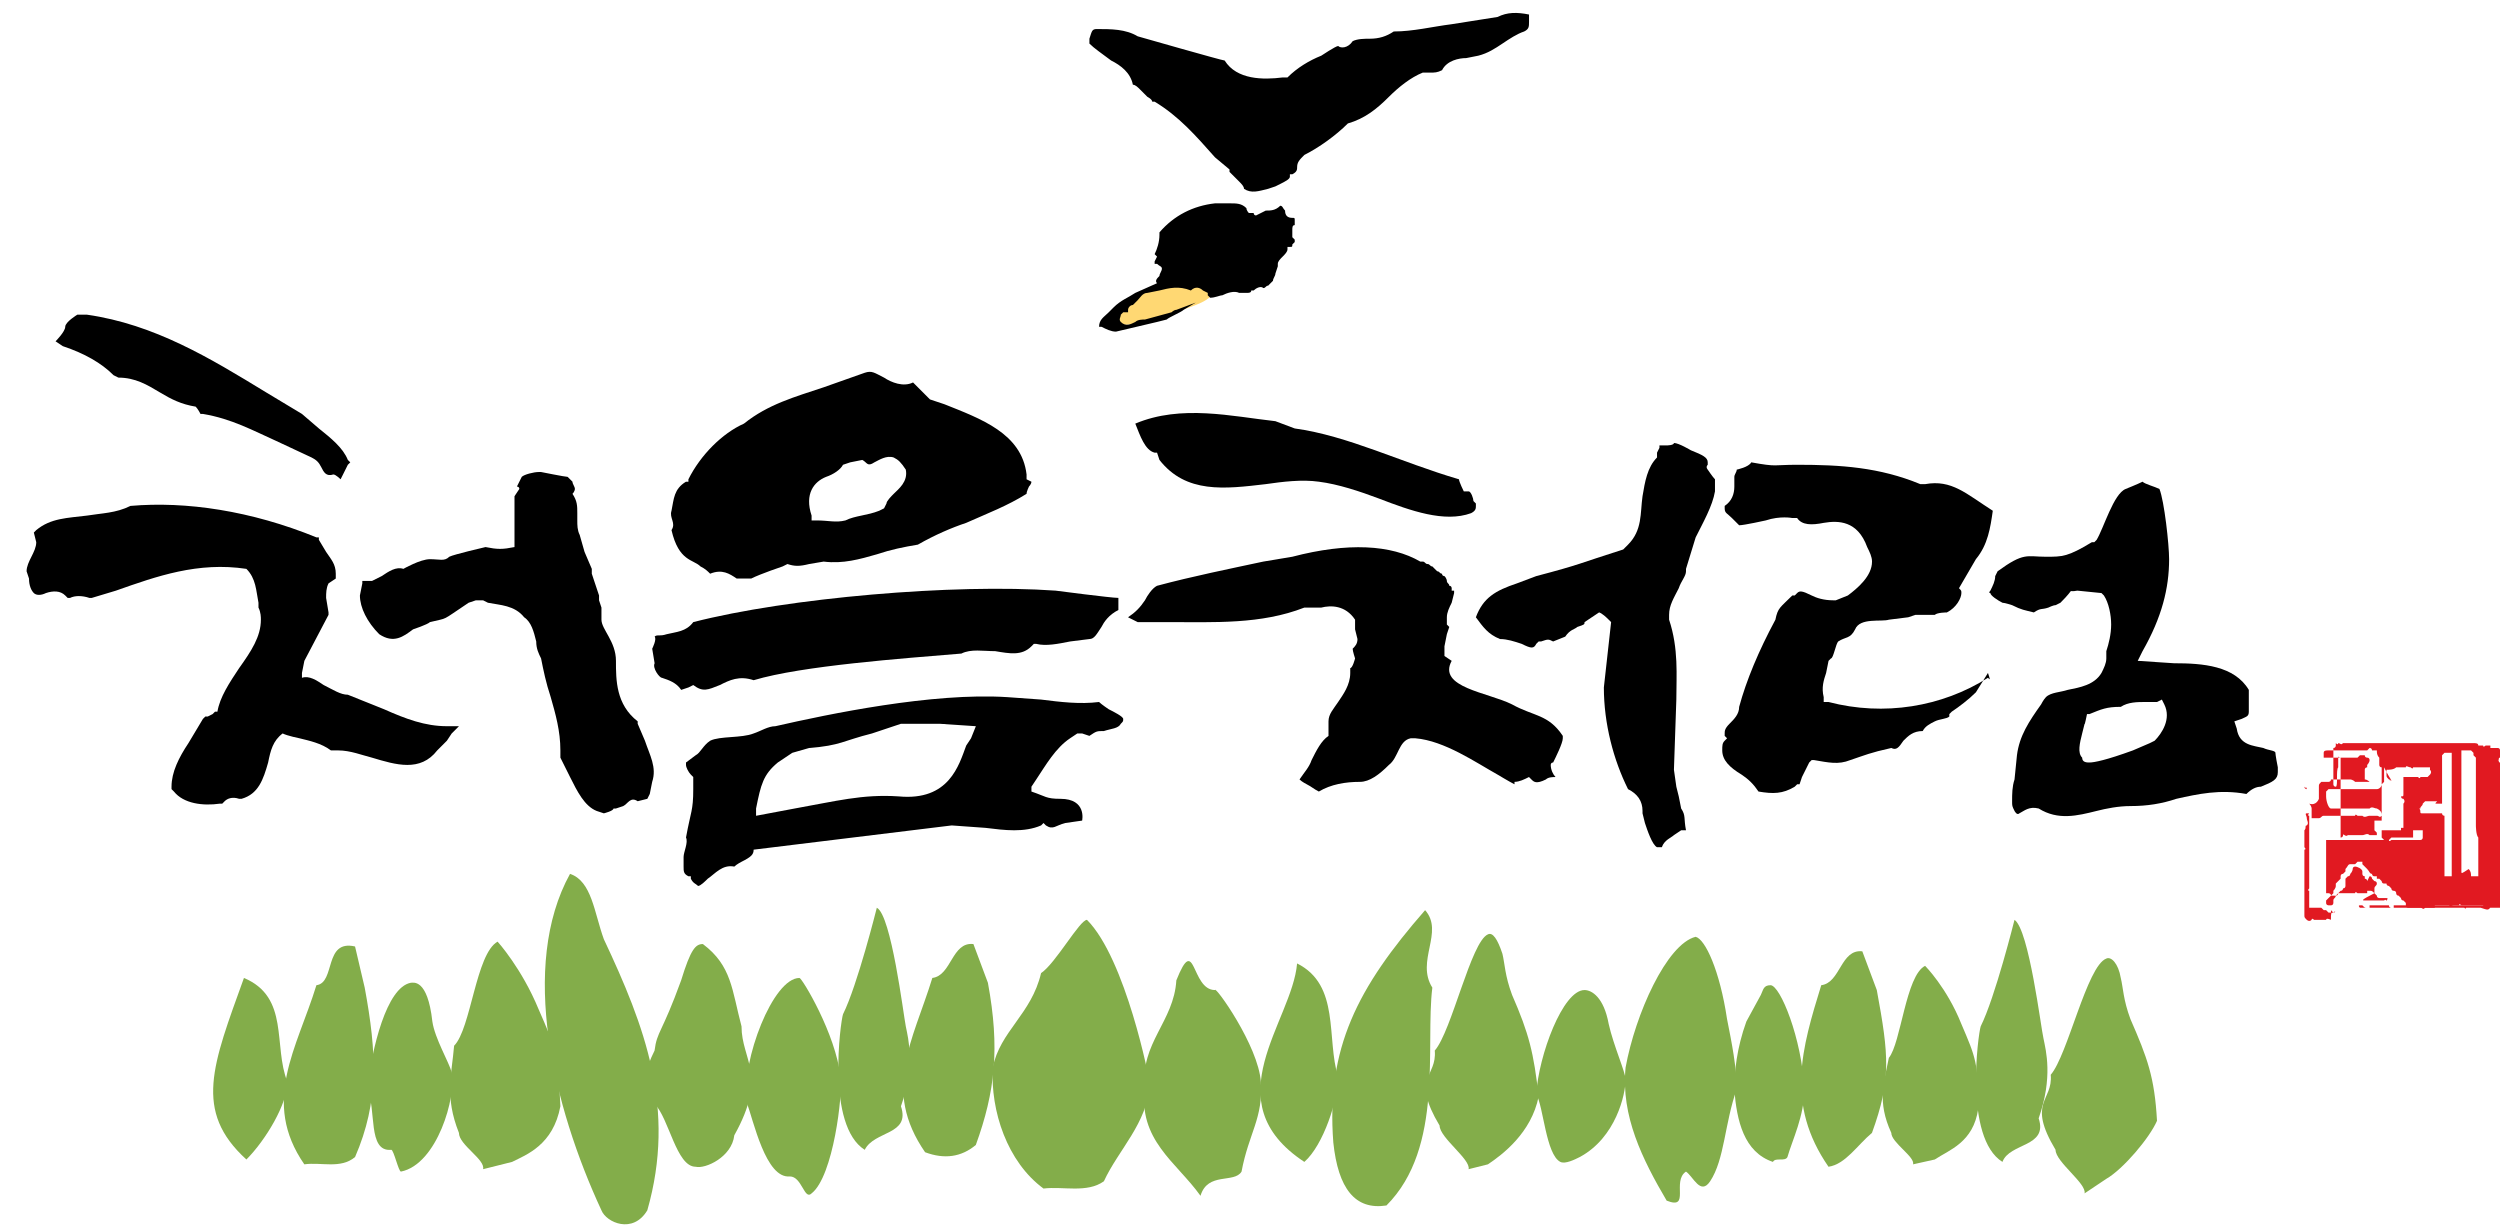 <svg width="110" height="54" viewBox="0 0 110 54" fill="none" xmlns="http://www.w3.org/2000/svg">
<g clip-path="url(#clip0_66_22346)">
<path d="M63.023 43.456C62.705 46.012 63.555 50.485 61.004 53.041C59.623 53.255 58.879 52.296 58.666 50.272C58.347 46.118 59.729 43.456 62.705 40.047C63.555 41.006 62.279 42.284 63.023 43.456Z" fill="#83AD4A"/>
<path d="M26.569 41.325C28.376 45.16 29.758 48.781 28.482 53.254C27.845 54.319 26.675 53.787 26.463 53.254C24.337 48.675 22.849 42.497 25.081 38.45C26.038 38.769 26.144 40.154 26.569 41.325Z" fill="#83AD4A"/>
<path d="M50.59 47.716C50.484 49.42 49.208 50.592 48.571 51.976C47.827 52.509 46.764 52.189 45.914 52.296C44.319 51.124 43.576 48.888 43.682 46.97C44.001 45.373 45.382 44.627 45.807 42.817C46.445 42.391 47.508 40.473 47.827 40.473C49.527 42.178 50.59 47.503 50.59 47.716Z" fill="#83AD4A"/>
<path d="M55.478 47.609C55.585 49.207 54.947 49.846 54.628 51.55C54.309 52.083 53.14 51.55 52.822 52.615C51.759 51.124 50.058 50.166 50.377 47.822C50.164 45.905 51.652 44.947 51.759 43.136C52.609 41.006 52.396 43.562 53.459 43.562C53.459 43.349 55.372 46.012 55.478 47.609Z" fill="#83AD4A"/>
<path d="M43.468 43.243C43.999 46.118 43.786 48.035 42.936 50.379C42.299 50.911 41.555 51.018 40.704 50.698C38.791 47.929 40.173 45.799 41.023 43.03C41.873 42.923 41.873 41.432 42.83 41.538L43.468 43.243Z" fill="#83AD4A"/>
<path d="M82.579 43.562C83.111 46.438 83.217 47.503 82.367 49.846C81.729 50.379 81.198 51.231 80.454 51.337C78.541 48.568 79.284 46.118 80.135 43.349C80.985 43.243 80.985 41.752 81.942 41.858L82.579 43.562Z" fill="#83AD4A"/>
<path d="M16.047 43.456C16.579 46.331 16.685 48.462 15.622 50.911C14.985 51.444 14.134 51.124 13.39 51.231C11.477 48.462 13.072 46.118 13.922 43.349C14.772 43.243 14.241 41.325 15.622 41.645L16.047 43.456Z" fill="#83AD4A"/>
<path d="M74.608 41.219C75.033 41.325 75.671 42.71 75.99 44.84C76.202 45.905 76.415 46.97 76.415 47.929C75.883 49.42 75.883 51.018 75.246 51.976C74.821 52.615 74.502 51.763 74.183 51.55C73.545 51.976 74.395 53.254 73.333 52.828C72.27 51.018 71.313 49.101 71.526 46.97C71.951 44.627 73.333 41.538 74.608 41.219Z" fill="#83AD4A"/>
<path d="M32.627 45.16C32.627 46.651 33.796 47.29 32.309 49.953C32.202 50.911 31.033 51.444 30.608 51.337C29.758 51.337 29.439 49.207 28.801 48.568C28.376 47.396 28.376 47.077 28.801 46.225C28.907 45.373 29.12 45.479 29.97 43.136C30.395 41.752 30.608 41.538 30.927 41.538C32.202 42.497 32.202 43.562 32.627 45.16Z" fill="#83AD4A"/>
<path d="M21.894 41.432C21.894 41.432 22.957 42.603 23.701 44.414C24.445 46.118 24.551 46.331 24.657 48.675C24.338 50.379 23.169 50.805 22.531 51.124L21.256 51.444C21.362 51.018 20.193 50.379 20.193 49.846C19.556 48.248 19.874 47.29 19.981 46.012C20.725 45.266 20.937 41.965 21.894 41.432Z" fill="#83AD4A"/>
<path d="M84.704 42.497C84.704 42.497 85.661 43.456 86.299 45.053C86.936 46.544 87.043 46.757 87.043 48.781C86.83 50.272 85.767 50.592 85.13 51.018L84.173 51.231C84.279 50.911 83.217 50.272 83.217 49.846C82.579 48.462 82.898 47.609 83.11 46.544C83.642 45.905 83.854 42.923 84.704 42.497Z" fill="#83AD4A"/>
<path d="M65.468 41.112C65.681 41.006 65.894 41.325 66.106 41.965C66.212 42.391 66.212 42.923 66.531 43.775C67.275 45.479 67.488 46.331 67.7 48.248C67.381 49.846 66.106 50.805 65.468 51.231L64.618 51.444C64.724 51.018 63.343 50.059 63.343 49.527C62.067 47.396 63.236 47.396 63.13 46.225C63.874 45.373 64.724 41.432 65.468 41.112Z" fill="#83AD4A"/>
<path d="M92.676 42.178C92.889 42.071 93.208 42.391 93.314 43.03C93.42 43.456 93.42 43.988 93.739 44.84C94.483 46.544 94.802 47.397 94.908 49.314C94.589 50.059 93.42 51.444 92.676 51.87L91.72 52.509C91.826 52.083 90.444 51.124 90.444 50.592C89.169 48.462 90.338 48.462 90.232 47.29C90.976 46.438 91.826 42.497 92.676 42.178Z" fill="#83AD4A"/>
<path d="M57.072 42.391C58.985 43.349 58.347 45.692 58.879 47.397C58.879 48.355 58.241 50.379 57.391 51.124C53.352 48.462 56.859 44.947 57.072 42.391Z" fill="#83AD4A"/>
<path d="M10.734 43.03C12.754 43.882 12.01 46.012 12.647 47.609C12.647 48.568 11.691 50.166 10.841 51.018C8.502 48.888 9.353 46.864 10.734 43.03Z" fill="#83AD4A"/>
<path d="M79.391 47.929C79.391 49.101 78.859 50.166 78.647 50.911C78.54 51.124 78.115 50.911 78.009 51.124C76.734 50.698 76.415 49.314 76.309 47.929C76.309 47.183 76.415 46.118 76.84 44.947C76.946 44.734 77.371 43.988 77.478 43.775C77.584 43.562 77.584 43.349 77.903 43.349C78.328 43.349 79.284 45.692 79.391 47.929Z" fill="#83AD4A"/>
<path d="M39.855 45.16C39.961 45.692 40.28 46.864 39.642 48.675C40.067 49.953 38.473 49.74 38.048 50.592C36.348 49.527 36.985 44.947 37.092 44.627C37.729 43.349 38.58 39.941 38.58 39.941C39.217 40.26 39.748 44.627 39.855 45.16Z" fill="#83AD4A"/>
<path d="M89.913 45.692C90.02 46.225 90.338 47.397 89.701 49.207C90.126 50.485 88.425 50.272 88.107 51.124C86.406 50.059 87.044 45.479 87.15 45.16C87.788 43.882 88.638 40.473 88.638 40.473C89.276 40.899 89.807 45.266 89.913 45.692Z" fill="#83AD4A"/>
<path d="M70.782 45.053C70.995 46.012 71.526 47.183 71.526 47.503C71.526 48.142 71.101 50.059 69.507 50.911C69.294 51.018 68.869 51.231 68.657 51.124C68.019 50.805 67.913 48.675 67.594 48.142C67.7 46.438 68.763 43.562 69.719 43.562C70.038 43.562 70.57 43.882 70.782 45.053Z" fill="#83AD4A"/>
<path d="M36.985 47.397C37.091 48.142 36.666 51.763 35.71 52.509C35.391 52.828 35.285 51.763 34.753 51.763C33.69 51.87 33.159 49.314 32.84 48.462C32.628 46.651 34.009 43.03 35.178 43.03C35.285 43.03 36.773 45.479 36.985 47.397Z" fill="#83AD4A"/>
<path d="M19.024 44.947C19.13 45.692 19.768 46.757 19.874 47.184C20.087 48.249 19.236 51.231 17.642 51.55C17.536 51.55 17.323 50.592 17.217 50.592C16.154 50.698 16.579 48.781 16.154 47.929C16.367 46.118 17.005 43.456 18.067 43.243C18.174 43.243 18.811 43.03 19.024 44.947Z" fill="#83AD4A"/>
<path d="M65.895 0.746L63.876 1.065C63.025 1.172 62.175 1.385 61.325 1.385C61.006 1.598 60.687 1.704 60.262 1.704C60.05 1.704 59.731 1.704 59.518 1.811C59.306 2.13 58.987 2.13 58.88 2.024C58.774 2.024 58.136 2.45 58.136 2.45C57.605 2.663 57.074 2.982 56.649 3.408H56.436C55.586 3.515 54.417 3.515 53.885 2.663C53.779 2.663 50.059 1.598 50.059 1.598C49.528 1.278 48.89 1.278 48.252 1.278C48.04 1.278 48.04 1.385 47.934 1.704C47.934 1.704 47.934 1.811 47.934 1.917C48.146 2.13 48.465 2.343 48.89 2.663C49.315 2.876 49.74 3.195 49.847 3.728C49.953 3.728 50.059 3.834 50.166 3.941L50.272 4.047L50.484 4.26C50.484 4.26 50.697 4.367 50.697 4.473H50.803C51.866 5.112 52.61 5.965 53.46 6.923L54.098 7.456V7.562L54.204 7.669C54.31 7.775 54.417 7.882 54.523 7.988C54.629 8.095 54.736 8.201 54.736 8.308C55.054 8.521 55.373 8.414 55.798 8.308L56.117 8.201L56.33 8.095C56.542 7.988 56.755 7.882 56.755 7.775V7.669H56.861C57.074 7.562 57.074 7.456 57.074 7.349C57.074 7.136 57.18 7.03 57.392 6.817C58.03 6.497 58.774 5.965 59.306 5.432C60.05 5.219 60.581 4.793 61.112 4.26C61.538 3.834 62.069 3.408 62.6 3.195H62.919C63.132 3.195 63.238 3.195 63.45 3.089C63.663 2.663 64.195 2.556 64.513 2.556L65.045 2.45C65.47 2.343 65.789 2.13 66.108 1.917C66.426 1.704 66.745 1.491 67.064 1.385C67.277 1.278 67.277 1.172 67.277 0.959V0.852C67.277 0.852 67.277 0.746 67.277 0.639C66.745 0.533 66.32 0.533 65.895 0.746Z" fill="black"/>
<path d="M50.698 12.675C50.166 12.781 49.21 13.207 48.997 13.846C48.678 14.805 51.123 13.953 51.654 13.74C51.973 13.633 53.248 13.314 53.355 12.888C53.355 12.142 51.123 12.355 50.698 12.675Z" fill="#FFD873"/>
<path d="M54.099 8.947H53.461C52.504 9.053 51.654 9.479 51.016 10.225V10.331C51.016 10.651 50.91 10.97 50.804 11.183L50.91 11.29L50.804 11.503V11.609H50.91C51.016 11.716 51.123 11.716 51.123 11.822C51.123 11.929 51.016 12.036 51.016 12.142C50.91 12.248 50.804 12.355 50.91 12.461L49.954 12.887C49.635 13.101 49.316 13.207 48.997 13.527L48.785 13.74C48.572 13.953 48.359 14.059 48.359 14.379H48.466C48.678 14.485 48.891 14.592 49.103 14.592L50.91 14.166L51.335 14.059C51.441 13.953 51.973 13.74 52.079 13.633L52.611 13.314L51.76 13.633C51.654 13.633 51.548 13.74 51.548 13.74L50.379 14.059C50.272 14.059 50.06 14.059 49.954 14.166C49.741 14.272 49.529 14.379 49.316 14.166C49.21 14.059 49.316 13.953 49.316 13.846L49.422 13.74H49.529H49.635V13.633C49.635 13.527 49.741 13.42 49.847 13.42L50.06 13.207C50.166 13.101 50.272 12.887 50.485 12.887L51.016 12.781C51.441 12.675 51.867 12.568 52.398 12.781C52.611 12.568 52.823 12.675 52.929 12.781L53.142 12.887V12.994L53.248 13.101C53.461 13.101 53.673 12.994 53.78 12.994C53.992 12.887 54.311 12.781 54.524 12.887C54.63 12.887 54.843 12.887 54.843 12.887C54.949 12.887 55.055 12.887 55.055 12.781H55.161C55.268 12.675 55.48 12.568 55.586 12.675C55.693 12.675 55.693 12.568 55.799 12.568C55.905 12.461 55.905 12.461 56.011 12.355C56.011 12.248 56.118 12.142 56.118 12.036L56.224 11.716V11.609C56.224 11.503 56.33 11.396 56.437 11.29C56.543 11.183 56.649 11.077 56.649 10.97V10.864H56.755C56.862 10.864 56.862 10.864 56.862 10.757L56.968 10.651V10.544L56.862 10.438V10.331V10.225V10.118C56.862 10.012 56.862 9.905 56.968 9.905V9.799C56.968 9.799 56.968 9.799 56.968 9.692C56.968 9.586 56.968 9.586 56.862 9.586C56.649 9.586 56.543 9.479 56.543 9.266C56.437 9.16 56.437 9.053 56.33 9.053C56.118 9.266 55.905 9.266 55.693 9.266L55.268 9.479C55.161 9.479 55.161 9.373 55.161 9.373H55.055H54.949C54.949 9.373 54.843 9.266 54.843 9.16C54.63 8.947 54.417 8.947 54.099 8.947Z" fill="black"/>
<path d="M30.821 24.923C31.034 25.029 31.14 25.136 31.246 25.243C31.778 25.029 32.096 25.243 32.415 25.456H33.053C33.478 25.243 34.435 24.923 34.435 24.923L34.647 24.817C34.966 24.923 35.179 24.923 35.604 24.817L36.241 24.71C37.092 24.817 37.836 24.604 38.58 24.39C39.217 24.177 39.749 24.071 40.386 23.964C41.13 23.538 41.874 23.219 42.512 23.006C43.468 22.58 44.319 22.26 45.169 21.728C45.169 21.621 45.275 21.408 45.275 21.408C45.275 21.408 45.382 21.302 45.382 21.195L45.169 21.089V20.876C44.956 19.065 43.15 18.426 41.556 17.787L40.918 17.574C40.918 17.574 40.386 17.041 40.174 16.828C39.749 17.041 39.217 16.828 38.898 16.615C38.473 16.402 38.367 16.296 38.048 16.402L36.241 17.041C34.966 17.467 33.797 17.787 32.734 18.639C31.778 19.065 30.821 20.024 30.29 21.089V21.195H30.183C29.652 21.515 29.652 21.941 29.546 22.473C29.439 22.793 29.758 23.006 29.546 23.325C29.865 24.71 30.502 24.604 30.821 24.923ZM36.348 20.982C36.667 20.876 36.985 20.663 37.092 20.45L37.41 20.343L37.942 20.237C38.154 20.343 38.154 20.556 38.473 20.343C38.686 20.237 39.005 20.024 39.324 20.13C39.536 20.237 39.642 20.343 39.855 20.663C39.961 21.195 39.536 21.515 39.324 21.728C39.217 21.834 39.005 22.047 39.005 22.154L38.898 22.367L38.686 22.473C38.154 22.686 37.623 22.686 37.198 22.899C36.773 23.006 36.454 22.899 35.923 22.899H35.71V22.686C35.391 21.728 35.816 21.195 36.348 20.982Z" fill="black"/>
<path d="M28.803 29.183C28.697 29.396 29.016 29.822 29.122 29.822C29.441 29.929 29.76 30.035 29.973 30.355L30.291 30.248L30.504 30.142C30.929 30.462 31.142 30.355 31.673 30.142C32.098 29.929 32.523 29.716 33.161 29.929C35.287 29.29 39.75 28.97 42.301 28.757C42.726 28.544 43.258 28.651 43.789 28.651C44.427 28.757 44.958 28.864 45.383 28.438L45.489 28.331H45.596C46.021 28.438 46.552 28.331 47.084 28.225L47.934 28.118C48.147 28.118 48.253 27.905 48.465 27.586C48.572 27.373 48.784 27.053 49.209 26.84C49.209 26.734 49.209 26.734 49.209 26.734C49.209 26.627 49.209 26.627 49.209 26.521C49.209 26.414 49.209 26.414 49.209 26.308C48.891 26.308 46.446 25.988 46.446 25.988C41.982 25.669 34.649 26.308 30.504 27.373C30.185 27.799 29.76 27.799 29.335 27.905C29.016 28.012 28.91 27.905 28.803 28.012C28.91 28.118 28.697 28.544 28.697 28.544L28.803 29.183Z" fill="black"/>
<path d="M4.996 16.509L5.209 16.615C5.953 16.615 6.484 16.935 7.015 17.254C7.547 17.574 7.972 17.787 8.61 17.893C8.716 18 8.822 18.213 8.822 18.213H8.928C10.204 18.426 11.16 18.959 12.117 19.385L13.711 20.13C13.924 20.237 14.03 20.343 14.136 20.556C14.242 20.769 14.349 20.982 14.668 20.876C14.774 20.876 14.986 21.089 14.986 21.089L15.093 20.876L15.199 20.663L15.305 20.45L15.412 20.343L15.305 20.237C15.093 19.704 14.561 19.278 14.03 18.852L13.286 18.213L11.692 17.254C9.247 15.763 6.803 14.272 3.827 13.846H3.721H3.402C3.402 13.846 2.87 14.166 2.87 14.379C2.87 14.592 2.445 15.018 2.445 15.018L2.764 15.231C3.721 15.55 4.465 15.976 4.996 16.509Z" fill="black"/>
<path d="M16.899 31.207L15.305 30.568C14.986 30.568 14.668 30.355 14.242 30.142C13.924 29.929 13.605 29.716 13.286 29.823C13.286 29.823 13.286 29.716 13.286 29.61L13.392 29.077L14.455 27.053V26.947L14.349 26.308C14.349 26.095 14.349 25.882 14.455 25.669L14.774 25.456V25.243C14.774 24.817 14.561 24.604 14.349 24.284L14.03 23.752V23.645H13.924C11.054 22.473 8.184 22.047 5.74 22.26C5.102 22.58 4.465 22.58 3.827 22.686C2.977 22.793 2.233 22.793 1.595 23.325L1.489 23.432L1.595 23.858C1.595 24.071 1.489 24.284 1.382 24.497C1.276 24.71 1.17 24.923 1.17 25.136L1.276 25.456C1.276 25.775 1.382 25.988 1.489 26.095C1.595 26.201 1.808 26.201 2.02 26.095C2.339 25.988 2.658 25.988 2.87 26.201L2.977 26.308H3.083C3.296 26.201 3.614 26.201 3.933 26.308H4.039L5.102 25.988C6.909 25.349 8.716 24.71 10.841 25.03C11.267 25.456 11.267 25.988 11.373 26.521V26.734C11.479 26.947 11.479 27.16 11.479 27.266C11.479 28.012 11.054 28.651 10.523 29.396C10.098 30.035 9.672 30.675 9.566 31.314H9.46L9.354 31.42L9.141 31.527H9.035L8.928 31.633L8.291 32.698C7.866 33.337 7.547 33.976 7.547 34.615V34.722L7.653 34.828C8.078 35.361 8.928 35.468 9.672 35.361H9.779L9.885 35.254C9.991 35.148 10.204 35.041 10.523 35.148H10.629C11.373 34.935 11.585 34.296 11.798 33.55C11.904 33.018 12.011 32.592 12.436 32.272C12.648 32.379 13.18 32.485 13.18 32.485C13.605 32.592 14.136 32.698 14.561 33.018H14.668H14.88C15.412 33.018 15.943 33.231 16.368 33.337C17.431 33.657 18.494 33.976 19.238 33.018L19.663 32.592L19.875 32.272L20.194 31.953H19.663C18.706 31.953 17.856 31.633 16.899 31.207Z" fill="black"/>
<path d="M28.377 32.592L28.058 31.846V31.74C27.102 30.994 27.102 29.929 27.102 29.077C27.102 28.225 26.464 27.692 26.464 27.266V27.053V26.734L26.358 26.414V26.308V26.201L26.145 25.562L26.039 25.243V25.03L25.72 24.284L25.507 23.538C25.401 23.325 25.401 23.112 25.401 22.899C25.401 22.899 25.401 22.899 25.401 22.793C25.401 22.686 25.401 22.686 25.401 22.58C25.401 22.26 25.401 22.047 25.189 21.728C25.295 21.621 25.295 21.515 25.295 21.515C25.295 21.408 25.189 21.302 25.189 21.195L24.976 20.982C24.87 20.982 23.807 20.769 23.807 20.769H23.701C23.488 20.769 23.063 20.876 22.957 20.982L22.744 21.408C22.744 21.408 22.85 21.408 22.85 21.515L22.638 21.834V21.941C22.638 21.941 22.638 21.941 22.638 22.047C22.638 22.154 22.638 22.473 22.638 22.473V22.686V23.006C22.638 23.219 22.638 23.432 22.638 23.645C22.638 23.858 22.638 23.965 22.638 24.071C22.107 24.177 21.894 24.177 21.363 24.071C21.363 24.071 19.981 24.39 19.768 24.497C19.556 24.71 19.343 24.604 18.918 24.604C18.493 24.604 17.749 25.03 17.749 25.03C17.43 24.923 17.111 25.136 16.793 25.349L16.367 25.562H15.942V25.669L15.836 26.201C15.836 26.734 16.155 27.373 16.686 27.905C17.324 28.331 17.749 28.012 18.174 27.692C18.174 27.692 18.812 27.479 18.918 27.373C19.768 27.16 19.343 27.373 20.619 26.521L20.937 26.414H21.256L21.469 26.521C22 26.627 22.638 26.627 23.063 27.16C23.382 27.373 23.488 27.799 23.594 28.225C23.594 28.544 23.701 28.757 23.807 28.97C23.913 29.503 24.02 30.035 24.232 30.675C24.445 31.42 24.657 32.166 24.657 33.018V33.231V33.337L25.082 34.189C25.401 34.828 25.72 35.468 26.251 35.681L26.57 35.787C26.57 35.787 26.995 35.681 26.995 35.574H27.102L27.421 35.468C27.633 35.361 27.739 35.041 28.058 35.254L28.483 35.148L28.59 34.935L28.696 34.402C28.908 33.763 28.59 33.231 28.377 32.592Z" fill="black"/>
<path d="M48.358 30.888C47.508 30.994 46.658 30.888 45.808 30.781L44.32 30.674C41.025 30.462 36.455 31.42 34.117 31.953C33.798 31.953 33.479 32.166 33.16 32.272C32.629 32.485 31.672 32.379 31.247 32.592C30.928 32.805 30.822 33.124 30.61 33.231L30.184 33.55V33.657C30.184 33.763 30.291 33.976 30.397 34.083L30.503 34.189V34.296C30.503 34.402 30.503 34.615 30.503 34.722C30.503 35.681 30.397 35.681 30.184 36.852C30.291 37.065 30.078 37.491 30.078 37.704C30.078 37.811 30.078 37.811 30.078 37.917C30.078 38.024 30.078 38.024 30.078 38.13C30.078 38.343 30.078 38.45 30.291 38.556H30.397V38.663C30.503 38.876 30.61 38.876 30.716 38.982C30.822 38.982 31.035 38.769 31.141 38.663C31.46 38.45 31.779 38.024 32.31 38.13C32.416 38.024 32.629 37.917 32.629 37.917C33.054 37.704 33.16 37.598 33.16 37.385L41.875 36.319L43.363 36.426C44.213 36.532 45.064 36.639 45.808 36.319L45.914 36.213L46.02 36.319C46.339 36.532 46.445 36.319 46.87 36.213L47.614 36.106C47.614 36.106 47.827 35.148 46.658 35.148C46.02 35.148 46.02 35.041 45.383 34.828V34.615L45.595 34.296C46.02 33.657 46.445 32.911 47.083 32.485L47.402 32.272H47.614L47.933 32.379C48.252 32.166 48.252 32.166 48.571 32.166C48.89 32.059 49.209 32.059 49.315 31.846C49.421 31.74 49.421 31.74 49.421 31.633C49.421 31.527 48.996 31.314 48.783 31.207C48.783 31.207 48.465 30.994 48.358 30.888ZM42.725 32.485L42.513 32.805C42.194 33.657 41.769 35.254 39.537 35.041C37.943 34.935 36.774 35.254 34.967 35.574L33.267 35.894V35.574C33.479 34.509 33.585 34.083 34.223 33.55L34.861 33.124L35.605 32.911C36.986 32.805 37.093 32.592 38.368 32.272L39.643 31.846C40.387 31.846 40.919 31.846 41.344 31.846L42.938 31.953L42.725 32.485Z" fill="black"/>
<path d="M73.334 19.598C73.334 19.598 73.121 19.598 73.015 19.598V19.704L72.909 19.917V20.13C72.483 20.556 72.377 21.195 72.271 21.834C72.165 22.58 72.271 23.325 71.633 23.965L71.527 24.071L71.421 24.177C69.401 24.817 69.614 24.817 67.594 25.349L66.744 25.669C65.788 25.988 65.256 26.308 64.938 27.16C65.256 27.586 65.469 27.905 66 28.118C66.319 28.118 66.638 28.225 66.957 28.331C67.382 28.544 67.488 28.544 67.594 28.331L67.701 28.225H67.807C68.126 28.118 68.126 28.118 68.338 28.225L68.87 28.012C69.082 27.692 69.295 27.692 69.401 27.586C69.72 27.479 69.72 27.479 69.72 27.373L70.039 27.16L70.358 26.947C70.358 26.947 70.464 26.947 70.783 27.266L70.889 27.373L70.57 30.248C70.57 31.846 70.996 33.444 71.633 34.722C72.058 34.935 72.271 35.254 72.271 35.68V35.787L72.377 36.213C72.483 36.532 72.696 37.172 72.909 37.278C72.909 37.278 73.015 37.278 73.121 37.278C73.227 36.959 73.546 36.852 73.653 36.745L73.971 36.532H74.078H74.184C74.078 36 74.184 35.894 73.971 35.574L73.865 35.041L73.759 34.615L73.653 33.87L73.759 30.781C73.759 29.716 73.865 28.544 73.44 27.266V27.16V27.053C73.44 26.627 73.653 26.308 73.865 25.882C73.971 25.562 74.184 25.349 74.184 25.136V25.03L74.609 23.645C74.928 23.006 75.353 22.26 75.459 21.621V21.195V21.089C75.353 20.982 75.14 20.663 75.14 20.663C75.14 20.663 75.034 20.556 75.14 20.45V20.343C75.14 20.13 74.928 20.024 74.396 19.811C74.396 19.811 73.865 19.491 73.653 19.491C73.653 19.598 73.334 19.598 73.334 19.598Z" fill="black"/>
<path d="M87.47 29.823C85.451 31.101 82.9 31.527 80.456 30.888H80.243V30.675C80.137 30.248 80.243 29.929 80.349 29.61L80.456 29.077L80.562 28.97C80.668 28.97 80.775 28.331 80.881 28.225C81.2 28.012 81.412 28.118 81.625 27.692C81.837 27.16 82.794 27.373 83.113 27.266L83.963 27.16L84.282 27.053H84.494C84.494 27.053 85.026 27.053 85.132 27.053C85.238 26.947 85.663 26.947 85.663 26.947C86.088 26.734 86.301 26.308 86.301 26.095C86.301 25.988 86.301 25.988 86.195 25.882L86.939 24.604C87.47 23.965 87.576 23.219 87.683 22.473C86.514 21.728 85.876 21.089 84.707 21.302H84.6H84.494C82.688 20.556 80.987 20.45 79.074 20.45C78.011 20.45 78.224 20.556 77.055 20.343C76.948 20.556 76.417 20.663 76.417 20.663C76.417 20.769 76.311 20.876 76.311 20.982C76.311 21.089 76.311 21.089 76.311 21.195C76.311 21.302 76.311 21.302 76.311 21.408C76.311 21.728 76.204 22.047 75.886 22.26V22.367C75.886 22.58 75.992 22.58 76.204 22.793C76.204 22.793 76.311 22.899 76.523 23.112C76.736 23.112 77.692 22.899 77.692 22.899C78.33 22.686 78.861 22.793 78.861 22.793H79.074C79.287 23.112 79.712 23.112 80.243 23.006C80.881 22.899 81.731 22.899 82.156 24.071C82.262 24.284 82.369 24.497 82.369 24.71C82.369 25.349 81.731 25.882 81.306 26.201L80.775 26.414H80.668C80.243 26.414 79.924 26.308 79.712 26.201C79.287 25.988 79.18 25.988 79.074 26.095L78.968 26.201H78.861C78.33 26.734 78.224 26.734 78.118 27.266C77.374 28.651 76.842 29.929 76.523 31.101C76.523 31.42 76.311 31.633 76.098 31.846C75.886 32.059 75.886 32.166 75.886 32.272V32.379L75.992 32.485L75.886 32.592C75.779 32.698 75.779 32.805 75.779 33.018C75.779 33.444 76.098 33.763 76.629 34.083C76.948 34.296 77.161 34.509 77.374 34.828C78.011 34.935 78.436 34.935 78.968 34.615L79.074 34.509H79.18L79.287 34.189C79.393 33.976 79.499 33.763 79.605 33.55L79.712 33.444H79.818C80.456 33.55 80.881 33.657 81.412 33.444C82.05 33.231 82.262 33.124 83.219 32.911C83.431 33.018 83.538 32.911 83.75 32.592C83.963 32.379 84.175 32.166 84.6 32.166C84.707 31.953 84.919 31.846 85.132 31.74C85.344 31.633 85.663 31.633 85.77 31.527V31.42L85.876 31.314C86.195 31.101 86.62 30.781 86.939 30.462L87.47 29.61C87.576 29.929 87.576 29.929 87.47 29.823Z" fill="black"/>
<path d="M56.117 18.532C54.204 18.32 51.972 17.787 49.953 18.639C50.166 19.172 50.378 19.811 50.803 19.917H50.91L51.016 20.237C52.185 21.728 53.886 21.515 55.692 21.302C56.436 21.195 57.286 21.089 58.03 21.195C58.881 21.302 59.837 21.621 60.687 21.941C62.069 22.473 63.557 23.006 64.726 22.58C64.939 22.473 64.939 22.367 64.939 22.26V22.154L64.832 22.047C64.832 21.941 64.726 21.621 64.62 21.621H64.407C64.407 21.621 64.195 21.195 64.195 21.089C61.644 20.343 59.306 19.172 56.968 18.852L56.117 18.532Z" fill="black"/>
<path d="M100.118 33.124C100.118 33.018 99.799 33.018 99.586 32.911C99.161 32.805 98.523 32.805 98.417 32.059L98.311 31.74L98.63 31.633C98.842 31.527 98.948 31.527 98.948 31.314C98.948 31.207 98.948 31.101 98.948 30.994C98.948 30.888 98.948 30.674 98.948 30.568C98.948 30.462 98.948 30.462 98.948 30.355C98.311 29.29 96.929 29.183 95.654 29.183L94.06 29.077L94.272 28.651C95.122 27.16 95.441 25.882 95.441 24.604C95.441 23.965 95.229 22.047 95.016 21.515C94.804 21.408 94.379 21.302 94.272 21.195C94.06 21.302 93.528 21.515 93.528 21.515C92.997 21.728 92.572 23.219 92.253 23.752L92.147 23.858H92.04C90.978 24.497 90.765 24.497 90.021 24.497C89.171 24.497 89.064 24.284 87.895 25.136L87.789 25.349C87.789 25.562 87.683 25.775 87.576 25.988C87.576 25.988 87.47 26.095 87.576 26.095C87.576 26.201 87.895 26.414 88.108 26.521C88.214 26.521 88.533 26.627 88.533 26.627C88.958 26.84 89.064 26.84 89.49 26.947C89.808 26.734 89.808 26.84 90.127 26.734C90.127 26.734 90.34 26.627 90.446 26.627L90.659 26.521C91.403 25.775 90.871 26.095 91.403 25.988L92.465 26.095L92.572 26.201C92.784 26.521 92.891 27.053 92.891 27.479C92.891 27.905 92.784 28.331 92.678 28.651C92.678 28.757 92.678 28.864 92.678 28.97C92.678 29.183 92.572 29.396 92.465 29.61C92.147 30.142 91.509 30.248 90.978 30.355C90.659 30.462 90.234 30.462 90.021 30.674C89.915 30.781 89.808 30.994 89.808 30.994C89.277 31.74 88.852 32.379 88.746 33.231L88.639 34.296C88.533 34.615 88.533 34.935 88.533 35.254C88.533 35.467 88.533 35.467 88.639 35.681C88.639 35.681 88.746 35.894 88.852 35.787C89.064 35.681 89.277 35.467 89.702 35.574C90.552 36.106 91.403 35.894 92.253 35.681C92.678 35.574 93.209 35.467 93.741 35.467C94.485 35.467 95.122 35.361 95.76 35.148C96.717 34.935 97.673 34.722 98.842 34.935C99.055 34.722 99.267 34.615 99.48 34.615C100.011 34.402 100.224 34.296 100.224 33.976V33.87V33.763C100.118 33.231 100.118 33.124 100.118 33.124ZM94.804 32.592L94.591 32.698L93.847 33.018C92.678 33.444 92.147 33.55 91.934 33.55C91.828 33.55 91.615 33.55 91.615 33.337C91.403 33.124 91.509 32.698 91.615 32.272L91.722 31.846C91.722 31.953 91.828 31.42 91.828 31.42H91.934C92.465 31.207 92.678 31.101 93.316 31.101C93.635 30.888 94.06 30.888 94.379 30.888C94.591 30.888 94.804 30.888 94.91 30.888L95.122 30.781L95.229 30.994C95.547 31.633 95.122 32.272 94.804 32.592Z" fill="black"/>
<path d="M66.531 30.994C65.469 30.462 63.237 30.248 63.874 29.077L63.556 28.864V28.438L63.662 27.905L63.768 27.586L63.662 27.479V27.373V27.16C63.662 26.947 63.768 26.734 63.874 26.521L63.981 26.095C63.981 26.095 63.981 26.095 63.981 25.988H63.874C63.874 25.988 63.874 25.988 63.874 25.882C63.874 25.882 63.874 25.775 63.768 25.775C63.768 25.669 63.662 25.669 63.662 25.562C63.662 25.562 63.662 25.456 63.556 25.349C63.556 25.349 63.449 25.349 63.449 25.243C63.343 25.243 63.343 25.136 63.237 25.136L63.13 25.03L63.024 24.923C62.918 24.923 62.918 24.817 62.812 24.817C62.705 24.817 62.705 24.71 62.599 24.71H62.493C61.217 23.965 59.304 23.858 56.86 24.497L55.584 24.71C54.097 25.03 52.502 25.349 50.908 25.775C50.696 25.882 50.483 26.201 50.377 26.414C50.164 26.734 49.952 26.947 49.633 27.16L50.058 27.373H51.333C53.459 27.373 55.478 27.479 57.391 26.734H57.498H57.604H58.135C58.56 26.627 59.198 26.627 59.623 27.266V27.373V27.479V27.692L59.729 28.118C59.729 28.331 59.623 28.438 59.517 28.544C59.517 28.651 59.623 28.97 59.623 28.97C59.623 28.97 59.517 29.396 59.411 29.396V29.609C59.411 30.142 59.092 30.568 58.879 30.887C58.667 31.207 58.454 31.42 58.454 31.74V31.953V32.379C58.135 32.592 57.923 33.018 57.71 33.444C57.604 33.763 57.391 33.976 57.179 34.296C57.285 34.402 57.498 34.509 57.498 34.509C57.71 34.615 57.816 34.722 58.029 34.828C58.56 34.509 59.198 34.402 59.836 34.402C60.261 34.402 60.686 34.083 61.111 33.657C61.536 33.337 61.536 32.592 62.068 32.485H62.174H62.28C63.556 32.592 64.937 33.55 65.894 34.083C65.894 34.083 66.425 34.402 66.638 34.509V34.402C66.85 34.402 67.063 34.296 67.275 34.189L67.382 34.296C67.488 34.402 67.594 34.509 68.019 34.296C68.126 34.189 68.338 34.189 68.444 34.189C68.338 34.083 68.232 33.87 68.232 33.657C68.232 33.657 68.232 33.55 68.338 33.55C68.444 33.337 68.763 32.698 68.763 32.485V32.379C68.126 31.42 67.488 31.527 66.531 30.994Z" fill="black"/>
<path d="M101.499 34.722C101.499 34.615 101.499 34.615 101.499 34.722C101.393 34.615 101.499 34.615 101.499 34.722C101.393 34.615 101.393 34.615 101.393 34.615C101.393 34.615 101.393 34.722 101.499 34.722Z" fill="#E11921"/>
<path d="M109.575 39.941C109.469 39.834 109.469 39.834 109.469 39.834C109.363 39.834 109.044 39.834 108.938 39.834C108.938 39.834 108.938 39.834 108.831 39.834C108.831 39.834 108.831 39.834 108.725 39.834C108.619 39.834 108.619 39.834 108.513 39.834C108.406 39.834 108.3 39.834 108.088 39.834H107.981H107.875H107.769C107.662 39.834 107.556 39.834 107.45 39.834C107.344 39.834 107.237 39.834 107.131 39.834H106.812C106.812 39.834 106.812 39.834 106.706 39.834C106.6 39.834 106.493 39.834 106.387 39.834C106.281 39.834 106.281 39.834 106.174 39.834H106.068C106.068 39.834 106.068 39.834 105.962 39.834H105.856H105.749H105.643C105.537 39.834 105.537 39.834 105.431 39.834C105.324 39.834 105.324 39.834 105.324 39.834C105.324 39.834 105.324 39.834 105.324 39.941C105.324 39.941 105.324 39.941 105.218 39.941C105.218 39.941 105.112 39.941 105.112 39.834C105.112 39.834 105.112 39.834 105.005 39.834H104.687H104.58H104.474H104.368C104.368 39.834 104.368 39.834 104.261 39.834C104.261 39.834 104.261 39.834 104.261 39.941H104.155C104.049 39.941 104.049 39.941 103.943 39.834H103.836C103.73 39.834 103.836 39.941 103.836 39.941H103.943H104.049H104.155H104.261H104.368C104.474 39.941 104.474 39.941 104.58 39.941C104.687 39.941 104.687 39.941 104.793 39.941H104.899C105.005 39.941 105.005 39.941 105.112 39.941C105.112 39.941 105.112 39.941 105.218 39.941H105.324C105.324 39.941 105.324 39.941 105.431 39.941H105.537C105.643 39.941 105.749 39.941 105.749 39.941H105.856H105.962C106.068 39.941 106.068 39.941 106.174 39.941C106.281 39.941 106.387 39.941 106.387 39.941H106.493C106.6 39.941 106.6 39.941 106.706 39.941C106.812 39.941 106.812 39.941 106.918 39.941H107.025C107.131 39.941 107.025 39.941 107.131 39.941H107.237H107.344C107.45 39.941 107.556 39.941 107.662 39.941C107.662 39.941 107.662 39.941 107.769 39.941H107.875C107.981 39.941 107.981 39.941 107.981 39.941H108.088H108.3C108.3 39.941 108.3 39.941 108.406 39.941C108.513 39.941 108.406 40.047 108.513 39.941H108.619C108.619 39.941 108.619 39.941 108.725 39.941H109.15C109.469 40.047 109.469 40.047 109.575 39.941C109.575 40.047 109.575 40.047 109.575 39.941Z" fill="#E11921"/>
<path d="M102.668 40.154L102.562 40.047C102.562 40.047 102.562 40.047 102.562 40.154C102.562 40.154 102.562 40.154 102.455 40.154C102.455 40.154 102.455 40.154 102.349 40.047C102.349 40.047 102.349 40.047 102.243 40.047L102.137 39.941H102.03H101.924H101.818C101.818 39.941 101.818 39.941 101.711 39.941H101.605V39.834C101.605 39.834 101.605 39.834 101.605 39.728V39.621C101.605 39.621 101.605 39.515 101.605 39.408V39.302V39.195C101.499 39.195 101.605 39.089 101.605 39.089V38.982V38.876V38.663V38.237V38.13V38.024V37.917V37.811C101.605 37.811 101.605 37.811 101.605 37.704V37.598V37.491C101.605 37.491 101.605 37.491 101.605 37.385C101.605 37.385 101.605 37.385 101.605 37.278C101.605 37.172 101.605 37.172 101.605 37.065C101.605 36.959 101.605 36.852 101.605 36.852V36.746V36.639C101.605 36.533 101.605 36.533 101.605 36.426C101.605 36.319 101.605 36.213 101.605 36.106V36C101.605 36 101.605 36 101.605 35.894C101.499 35.894 101.605 35.787 101.605 35.787H101.499C101.393 35.787 101.499 35.894 101.499 36C101.499 36.106 101.605 36.213 101.499 36.319C101.393 36.319 101.499 36.426 101.393 36.533V36.639C101.393 36.746 101.393 36.852 101.393 36.959C101.393 36.959 101.393 36.959 101.393 37.065V37.172V37.278C101.499 37.385 101.393 37.385 101.393 37.385C101.393 37.385 101.393 37.491 101.393 37.598C101.393 37.598 101.393 37.598 101.393 37.704C101.393 37.704 101.393 37.811 101.393 37.917V38.024C101.393 38.13 101.393 38.237 101.393 38.343C101.393 38.45 101.393 38.45 101.393 38.556V38.663V38.769V38.876C101.393 38.982 101.393 39.089 101.393 39.195V39.302V39.515C101.393 39.515 101.393 39.515 101.393 39.621C101.393 39.728 101.393 39.941 101.393 40.047V40.154V40.26C101.393 40.367 101.393 40.367 101.499 40.473C101.499 40.473 101.605 40.58 101.711 40.473C101.711 40.367 101.818 40.473 101.818 40.473H101.924H102.03H102.243H102.349C102.349 40.367 102.562 40.473 102.562 40.473C102.562 40.154 102.562 40.154 102.668 40.154C102.774 40.154 102.774 40.154 102.668 40.154C102.774 40.154 102.774 40.047 102.668 40.154Z" fill="#E11921"/>
<path d="M104.05 39.621C104.156 39.621 104.156 39.621 104.262 39.621H104.369H104.475H104.581C104.688 39.621 104.688 39.621 104.794 39.621H104.9C105.006 39.515 105.006 39.728 105.006 39.621C105.006 39.621 105.113 39.515 105.006 39.515C104.9 39.515 104.9 39.515 104.794 39.515H104.688C104.688 39.515 104.581 39.515 104.581 39.408C104.581 39.408 104.581 39.408 104.475 39.302C104.475 39.302 104.475 39.302 104.475 39.195V39.089C104.475 38.982 104.581 38.982 104.581 38.876C104.581 38.769 104.475 38.769 104.475 38.769C104.475 38.769 104.475 38.769 104.369 38.663C104.369 38.663 104.369 38.556 104.262 38.556L104.156 38.769C104.156 38.663 104.05 38.663 104.05 38.663V38.556C103.944 38.556 103.944 38.45 103.944 38.45C103.944 38.45 103.944 38.45 103.944 38.343C103.944 38.237 103.731 38.13 103.625 38.13C103.625 38.13 103.519 38.13 103.519 38.237C103.519 38.237 103.519 38.343 103.412 38.45C103.412 38.45 103.412 38.556 103.306 38.556C103.306 38.556 103.306 38.556 103.2 38.663V38.769C103.2 38.769 103.2 38.769 103.2 38.876V38.982C103.2 38.982 103.2 39.089 103.093 39.089C103.093 39.089 103.093 39.195 102.987 39.195L102.881 39.302C102.881 39.302 102.881 39.408 102.775 39.408C102.775 39.515 102.668 39.515 102.668 39.621C102.668 39.621 102.668 39.621 102.668 39.728C102.668 39.728 102.668 39.834 102.562 39.834H102.456C102.456 39.834 102.349 39.834 102.349 39.728C102.349 39.621 102.349 39.621 102.349 39.621C102.456 39.515 102.562 39.408 102.668 39.302C102.668 39.302 102.668 39.302 102.668 39.195C102.668 39.195 102.775 39.089 102.775 38.982V38.876C102.775 38.876 102.775 38.876 102.881 38.769L102.987 38.663V38.556C102.987 38.556 102.987 38.45 103.093 38.45C103.093 38.45 103.093 38.45 103.2 38.343C103.2 38.343 103.2 38.343 103.2 38.237C103.306 38.13 103.306 38.024 103.412 38.024C103.412 38.024 103.519 38.024 103.625 38.024L103.731 37.917H103.837C103.837 37.917 103.837 37.917 103.944 37.917V38.024C103.944 38.024 103.944 38.024 104.05 38.13L104.156 38.237C104.262 38.343 104.262 38.45 104.369 38.45C104.369 38.45 104.369 38.556 104.475 38.556C104.475 38.556 104.475 38.556 104.581 38.556V38.663C104.581 38.663 104.581 38.663 104.688 38.663L104.794 38.769C104.794 38.769 104.794 38.876 104.9 38.876C104.9 38.876 104.9 38.876 105.006 38.876C105.006 38.982 105.113 38.982 105.113 38.982C105.219 39.089 105.219 39.089 105.219 39.089C105.219 39.089 105.219 39.195 105.325 39.195C105.325 39.195 105.432 39.195 105.432 39.302C105.432 39.302 105.432 39.408 105.538 39.408C105.538 39.408 105.538 39.408 105.644 39.515C105.644 39.515 105.644 39.621 105.75 39.621C105.75 39.621 105.75 39.621 105.857 39.728V39.834C105.857 39.941 105.963 39.941 105.963 39.941H106.069C106.069 39.941 106.069 39.941 106.176 39.941C106.176 39.941 106.176 39.941 106.282 39.941H106.388H106.494C106.601 39.941 106.601 40.047 106.707 39.941H106.813H106.919C106.919 39.941 106.919 39.941 107.026 39.941H107.132C107.132 39.941 107.132 39.941 107.132 39.834C107.238 39.834 107.238 39.834 107.345 39.834H107.451C107.451 39.834 107.451 39.834 107.557 39.834C107.557 39.834 107.557 39.834 107.663 39.834C107.663 39.834 107.663 39.834 107.77 39.834C107.77 39.941 107.876 39.834 107.982 39.834C107.982 39.834 107.982 39.834 108.089 39.834C108.089 39.834 108.089 39.834 108.195 39.834C108.195 39.728 108.301 39.834 108.301 39.834H108.407H108.514H108.62H108.726C108.726 39.834 108.726 39.834 108.833 39.834C108.833 39.834 108.833 39.834 108.939 39.834C108.939 39.834 109.045 39.834 109.151 39.834H109.258C109.258 39.834 109.258 39.941 109.364 39.941H109.47H109.576C109.576 39.941 109.895 39.941 110.002 39.941C110.002 39.834 110.002 39.728 110.002 39.728C110.002 39.728 110.002 39.728 110.002 39.621C110.002 39.621 110.002 39.302 110.002 39.195V39.089C110.002 38.982 110.002 38.982 110.002 38.876C110.002 38.769 110.002 38.769 110.002 38.663V38.556V38.45V38.343C110.002 38.237 110.002 38.237 110.002 38.13C110.002 38.024 110.002 37.917 110.002 37.811C110.002 37.704 110.002 37.704 110.002 37.598V37.491C110.002 37.385 110.002 37.172 110.002 37.065C110.002 37.065 110.002 37.065 110.002 36.959C110.002 36.852 110.002 36.746 110.002 36.639V36.533V36.426C110.002 36.319 110.002 36.319 110.002 36.213V36.106V36C110.002 35.894 110.002 35.787 110.002 35.681C110.002 35.574 110.002 35.574 110.002 35.468V35.361V35.255C110.002 35.255 110.002 35.255 110.002 35.148V35.041C110.002 35.041 110.002 35.041 110.002 34.935V34.828C110.002 34.722 110.002 34.722 110.002 34.615V34.509V34.402C110.002 34.296 110.002 34.296 110.002 34.189C110.002 34.083 110.002 33.976 110.002 33.87C110.002 33.763 110.002 33.763 110.002 33.763V33.657V33.55C109.895 33.55 110.002 33.444 109.895 33.444C110.002 33.444 109.895 33.337 110.002 33.337C110.002 33.337 110.002 33.337 110.002 33.231C110.002 33.231 110.108 33.018 110.002 33.018C110.002 33.018 110.002 32.911 109.895 32.911H109.576C109.576 32.911 109.576 32.911 109.576 32.805H109.364C109.364 32.805 109.258 32.911 109.258 32.805H109.151C109.151 32.805 109.151 32.805 109.045 32.805C109.045 32.698 108.939 32.698 108.833 32.698H108.726H108.62H108.514C108.514 32.698 108.514 32.698 108.407 32.698H108.301H108.195C108.089 32.698 108.089 32.698 107.982 32.698H107.876H107.77C107.77 32.698 107.77 32.698 107.663 32.698C107.663 32.698 107.663 32.698 107.557 32.698C107.557 32.698 107.557 32.698 107.451 32.698H107.345H107.132C107.132 32.698 107.132 32.698 107.026 32.698H106.919C106.813 32.698 106.813 32.698 106.707 32.698H106.601H106.494C106.388 32.698 106.388 32.698 106.388 32.698H105.75H105.644C105.644 32.698 105.644 32.698 105.538 32.698C105.432 32.698 105.432 32.698 105.325 32.698C105.219 32.698 105.219 32.698 105.113 32.698C105.113 32.698 105.113 32.698 105.006 32.698H104.9C104.9 32.698 104.9 32.698 104.794 32.698H104.688C104.581 32.698 104.581 32.698 104.475 32.698C104.369 32.698 104.262 32.698 104.262 32.698H104.156C104.156 32.698 104.156 32.698 104.05 32.698H103.944H103.837C103.731 32.698 103.625 32.698 103.519 32.698C103.412 32.698 103.412 32.698 103.412 32.698H103.306H103.2H103.093C102.987 32.805 102.987 32.698 102.881 32.698C102.881 32.805 102.775 32.698 102.775 32.698C102.775 32.698 102.775 32.698 102.775 32.805C102.775 32.805 102.775 32.911 102.668 32.911V33.124C102.668 33.231 102.668 33.231 102.668 33.337C102.668 33.444 102.668 33.55 102.668 33.55C102.668 33.657 102.668 33.657 102.668 33.763V34.509C102.668 34.509 102.668 34.615 102.775 34.615C102.881 34.615 102.775 33.87 102.881 33.763C102.881 33.657 102.881 33.657 102.881 33.55V33.444V33.337C102.881 33.231 102.881 33.337 102.987 33.337V33.444V33.55V33.657V33.763V33.87V33.976V34.083C102.987 34.296 102.987 34.615 102.987 34.828C102.987 34.935 102.987 35.041 102.987 35.041C102.987 35.041 102.987 35.041 102.987 35.148C102.987 35.255 102.987 35.361 102.987 35.361C102.987 35.468 102.987 35.574 102.987 35.681C102.987 35.681 102.987 35.681 102.987 35.787C102.987 35.894 102.987 35.894 102.987 36C102.987 36 102.987 36 102.987 36.106V36.213V36.959C102.987 36.959 102.987 36.959 102.987 36.852C102.987 36.852 103.093 36.852 103.093 36.746C103.093 36.639 103.2 36.852 103.306 36.746C103.412 36.746 103.625 36.746 103.731 36.746C103.731 36.746 103.731 36.746 103.837 36.746H103.944C104.05 36.746 104.156 36.639 104.262 36.746C104.369 36.746 104.475 36.746 104.581 36.746V36.639L104.475 36.533C104.475 36.533 104.475 36.533 104.475 36.426V36.319V36.213C104.475 36.213 104.475 36.213 104.475 36.106H104.581H104.688H104.794V36.319C104.794 36.426 104.794 36.426 104.794 36.533H104.9C104.9 36.533 104.9 36.533 105.006 36.533H105.113H105.219C105.219 36.533 105.219 36.533 105.325 36.533C105.325 36.533 105.325 36.533 105.432 36.533C105.538 36.533 105.538 36.533 105.538 36.533H105.644C105.644 36.533 105.644 36.533 105.75 36.533C105.75 36.533 105.857 36.533 105.963 36.533H106.069H106.176C106.176 36.533 106.176 36.639 106.176 36.746C106.176 36.746 106.176 36.746 106.176 36.852C106.176 36.852 106.176 36.852 106.069 36.852H105.963C105.857 36.852 105.857 36.852 105.857 36.852C105.857 36.852 105.857 36.852 105.75 36.852C105.644 36.852 105.644 36.852 105.644 36.852H105.538H105.432C105.432 36.852 105.432 36.852 105.325 36.852H105.219L105.113 36.959C105.113 36.959 105.113 36.959 105.006 36.959H104.9C104.794 36.959 104.794 36.959 104.688 36.959C104.581 36.959 104.581 36.959 104.581 36.959C104.581 36.959 104.475 36.959 104.369 36.959H104.262H104.156C104.156 36.959 104.156 36.959 104.05 36.959C103.944 36.959 103.944 36.959 103.944 36.959H103.837H103.731C103.731 36.959 103.625 36.959 103.519 36.959C103.519 36.959 103.519 36.959 103.412 36.959C103.412 36.959 103.306 36.959 103.2 36.959H103.093C103.093 36.959 102.987 36.959 102.881 36.959C102.775 36.959 102.562 36.959 102.349 36.959C102.349 37.172 102.349 37.385 102.349 37.704C102.349 37.811 102.349 37.811 102.349 37.917C102.349 38.024 102.349 38.024 102.349 38.13C102.349 38.237 102.349 38.237 102.349 38.343V38.663C102.349 38.769 102.349 38.876 102.349 39.089C102.349 39.195 102.349 39.195 102.349 39.302C102.349 39.302 102.349 39.302 102.456 39.302C102.456 39.302 102.562 39.302 102.562 39.408H102.668H102.775C102.775 39.408 102.775 39.408 102.881 39.302H102.987C102.987 39.302 102.987 39.302 103.093 39.302H103.2H103.306C103.412 39.302 103.412 39.302 103.519 39.302C103.519 39.302 103.519 39.302 103.625 39.302C103.625 39.195 103.731 39.302 103.731 39.302H103.837H103.944C103.944 39.302 103.944 39.302 104.05 39.302H104.156C104.156 39.302 104.156 39.302 104.156 39.195H104.262C104.369 39.195 104.369 39.195 104.475 39.302C103.837 39.621 103.944 39.621 104.05 39.621ZM108.301 38.343V38.237C108.301 38.237 108.301 38.024 108.301 37.917C108.301 37.917 108.301 37.917 108.301 37.811V37.704C108.301 37.598 108.301 37.491 108.301 37.491C108.301 37.385 108.301 36.746 108.301 36.639V36.533V36.319C108.301 36.319 108.301 36.319 108.301 36.213V36.106V36C108.301 36 108.301 36 108.301 35.894C108.301 35.894 108.301 35.894 108.301 35.787V35.574V35.148C108.301 35.148 108.301 35.148 108.301 35.041V34.935C108.301 34.828 108.301 34.722 108.301 34.722C108.301 34.722 108.301 34.615 108.301 34.509V34.402V34.296V34.189C108.301 34.083 108.301 34.083 108.301 33.976C108.301 33.87 108.301 33.87 108.301 33.763C108.301 33.763 108.301 33.444 108.301 33.337V33.231C108.301 33.231 108.301 33.231 108.301 33.124V33.018H108.407C108.514 33.018 108.514 33.018 108.514 33.018H108.62C108.62 33.018 108.62 33.018 108.726 33.018L108.833 33.124C108.833 33.231 108.833 33.124 108.833 33.231L108.939 33.337V33.55V33.657C108.939 33.763 108.939 33.763 108.939 33.87V33.976C108.939 34.083 108.939 34.083 108.939 34.189V34.296V34.402C108.939 34.402 108.939 34.509 108.939 34.615C108.939 34.722 108.939 34.935 108.939 34.935C108.939 35.041 108.939 35.148 108.939 35.255V35.468V35.894C108.939 35.894 108.939 36 108.939 36.106C108.939 36.106 108.939 36.213 108.939 36.319C108.939 36.319 108.939 36.746 109.045 36.852V36.959C109.045 37.065 109.045 37.172 109.045 37.278V37.598V37.704V37.811C109.045 37.811 109.045 37.917 109.045 38.024V38.13V38.237V38.556H108.833C108.833 38.556 108.833 38.556 108.726 38.556C108.726 38.45 108.726 38.343 108.62 38.237C108.301 38.45 108.301 38.45 108.301 38.343ZM104.794 35.894C104.794 36 104.794 36 104.794 35.894C104.688 36 104.688 35.894 104.581 35.894C104.581 35.894 104.475 35.894 104.369 35.894H104.262C104.156 35.894 104.05 36 103.944 35.894C103.944 35.894 103.944 35.894 103.837 35.894H103.731C103.731 35.894 103.625 35.787 103.625 35.894H103.519C103.519 35.894 103.519 35.894 103.412 35.894H103.2H103.093C103.093 35.894 103.093 35.894 102.987 35.894C102.987 35.894 102.987 35.894 102.881 35.894H102.775H102.668H102.562C102.562 35.894 102.562 35.894 102.456 35.894H102.349H102.243C102.137 35.894 102.137 36 102.031 36H101.924C101.818 36 101.712 36 101.712 36V35.894C101.712 35.894 101.712 35.787 101.712 35.681V35.574C101.712 35.574 101.712 35.468 101.605 35.361C101.924 35.468 102.031 35.148 102.031 35.148V35.041V34.935V34.828V34.722V34.615C102.031 34.509 102.031 34.509 102.137 34.402C102.137 34.402 102.137 34.402 102.243 34.402C102.349 34.402 102.456 34.402 102.456 34.402C102.456 34.402 102.562 34.402 102.562 34.296H102.668C102.775 34.296 102.775 34.296 102.881 34.296C102.881 34.296 102.881 34.296 102.987 34.296H103.093C103.093 34.296 103.306 34.296 103.412 34.296C103.412 34.296 103.519 34.296 103.625 34.402C103.731 34.402 103.731 34.402 103.837 34.402C103.837 34.402 103.837 34.402 103.944 34.402H104.05C104.156 34.402 104.262 34.402 104.262 34.402C104.262 34.402 104.156 34.296 104.05 34.296V34.189C104.05 34.083 104.05 33.87 104.05 33.87C104.05 33.763 104.156 33.763 104.156 33.763V33.657C104.156 33.657 104.262 33.55 104.262 33.444C104.262 33.444 104.262 33.337 104.156 33.337C104.156 33.337 104.05 33.337 104.05 33.231C104.05 33.231 103.944 33.231 103.837 33.231L103.731 33.337C103.625 33.337 103.625 33.337 103.625 33.337H103.519C103.519 33.337 103.519 33.337 103.412 33.337C103.306 33.337 103.306 33.337 103.306 33.337C103.306 33.337 103.2 33.337 103.093 33.337C103.093 33.337 102.987 33.337 102.881 33.337C102.881 33.337 102.881 33.337 102.775 33.337H102.668C102.562 33.337 102.562 33.337 102.562 33.337C102.456 33.337 102.456 33.337 102.243 33.337V33.124C102.243 33.018 102.349 33.018 102.456 33.018C102.562 33.018 102.562 33.018 102.668 33.018C102.775 33.018 102.775 33.018 102.775 33.018H102.881H102.987H103.093C103.2 33.018 103.2 33.018 103.2 33.018C103.2 33.018 103.2 33.018 103.306 33.018C103.306 33.018 103.306 33.018 103.412 33.018C103.519 33.018 103.625 33.018 103.625 33.018C103.625 33.018 103.625 33.018 103.731 33.018H103.837C103.837 33.018 103.837 33.018 103.944 33.018H104.05H104.156L104.262 32.911C104.369 32.911 104.369 33.018 104.369 33.018C104.369 33.018 104.475 33.018 104.581 33.018C104.581 33.124 104.581 33.231 104.688 33.337V33.55V33.657C104.688 33.657 104.688 33.763 104.794 33.763V33.976V34.083C104.794 34.189 104.794 34.296 104.794 34.296V34.402C104.794 34.402 104.794 34.402 104.794 34.509C104.794 34.615 104.688 34.722 104.581 34.722C104.581 34.722 104.581 34.722 104.475 34.722C104.475 34.722 104.475 34.722 104.369 34.722H104.262C104.262 34.722 104.156 34.722 104.05 34.722H103.731H103.625H103.519C103.519 34.722 103.519 34.722 103.412 34.722C103.412 34.722 103.412 34.722 103.306 34.722H103.2C103.093 34.722 103.093 34.722 102.987 34.722C102.987 34.722 102.987 34.722 102.881 34.722C102.881 34.722 102.775 34.722 102.668 34.722H102.456C102.456 34.722 102.456 34.722 102.349 34.828V34.935C102.349 34.935 102.349 34.935 102.349 35.041C102.349 35.255 102.456 35.574 102.562 35.574H102.668C102.668 35.574 102.668 35.574 102.775 35.574C102.775 35.574 102.775 35.574 102.881 35.574H102.987H103.2H103.306C103.306 35.574 103.412 35.574 103.519 35.574H103.625C103.731 35.574 103.731 35.574 103.837 35.574H104.262C104.369 35.468 104.475 35.574 104.581 35.574C104.794 35.681 104.794 35.787 104.794 35.894ZM107.238 35.361C107.345 35.361 107.345 35.361 107.345 35.361H107.451V35.255V35.148C107.451 35.041 107.451 34.722 107.451 34.615C107.451 34.509 107.451 34.402 107.451 34.402C107.451 34.296 107.451 34.296 107.451 34.296V34.189V34.083V33.976C107.451 33.976 107.451 33.976 107.451 33.87V33.55C107.451 33.444 107.451 33.444 107.451 33.337V33.231C107.451 33.231 107.451 33.231 107.557 33.124H107.663C107.77 33.124 107.663 33.124 107.77 33.124H107.876C107.876 33.231 107.876 33.444 107.876 33.444C107.876 33.55 107.876 33.763 107.876 33.976C107.876 34.083 107.876 34.083 107.876 34.083V34.189V34.296C107.876 34.402 107.876 34.402 107.876 34.402C107.876 34.509 107.876 34.509 107.876 34.615V34.828V34.935C107.876 35.041 107.876 35.041 107.876 35.148V35.255V35.361C107.876 35.468 107.876 35.468 107.876 35.574V35.681V35.787V36.319V36.426C107.876 36.426 107.876 36.426 107.876 36.533V36.639C107.876 36.746 107.876 36.852 107.876 36.852V36.959V37.065V37.172V37.278V37.385V37.491C107.876 37.491 107.876 37.491 107.876 37.598V37.704C107.876 37.704 107.876 37.704 107.876 37.811C107.876 37.917 107.876 38.13 107.876 38.237C107.876 38.343 107.876 38.343 107.876 38.45V38.556H107.77H107.663C107.663 38.556 107.663 38.556 107.557 38.556C107.557 38.556 107.557 38.556 107.557 38.45C107.557 38.45 107.557 38.343 107.557 38.237V37.704V37.598C107.557 37.598 107.557 37.598 107.557 37.491C107.557 37.385 107.557 37.278 107.557 37.172C107.557 37.065 107.557 36.959 107.557 36.852C107.557 36.746 107.557 36.639 107.557 36.533V36.426V36.319C107.557 36.213 107.557 36.213 107.557 36.106V36C107.557 36 107.557 36 107.557 35.894C107.557 35.894 107.451 35.894 107.451 35.787H107.345H107.238C107.238 35.787 107.238 35.787 107.132 35.787H107.026C107.026 35.787 106.919 35.787 106.813 35.787C106.707 35.787 106.707 35.787 106.601 35.787C106.494 35.787 106.494 35.787 106.494 35.681C106.494 35.574 106.388 35.574 106.494 35.574C106.494 35.468 106.601 35.468 106.601 35.361C106.601 35.361 106.601 35.361 106.707 35.255H106.813C106.919 35.255 106.919 35.255 106.919 35.255C106.919 35.255 106.919 35.255 107.026 35.255H107.238C107.132 35.361 107.132 35.361 107.238 35.361ZM105.113 34.296C105.006 34.189 105.006 34.189 105.006 34.083C105.006 34.083 105.006 33.976 105.006 33.87C105.113 33.87 105.325 33.87 105.432 33.763H105.538H105.857C105.857 33.657 105.963 33.763 106.069 33.763C106.176 33.87 106.176 33.763 106.176 33.763H106.282H106.388H106.601C106.707 33.763 106.813 33.763 106.919 33.763C106.919 33.763 106.919 33.763 106.919 33.87C107.026 33.976 106.919 34.083 106.919 34.083C106.919 34.083 106.919 34.083 106.813 34.189H106.707C106.601 34.189 106.494 34.189 106.494 34.189C106.494 34.296 106.388 34.189 106.388 34.189C106.388 34.189 106.388 34.189 106.282 34.189C106.282 34.189 106.282 34.189 106.176 34.189H106.069H105.963C105.963 34.189 105.857 34.189 105.75 34.189C105.75 34.189 105.75 34.189 105.75 34.296V34.722C105.75 34.828 105.75 34.935 105.75 34.935C105.75 35.041 105.75 35.041 105.644 35.041C105.644 35.041 105.644 35.148 105.75 35.148C105.75 35.148 105.857 35.255 105.75 35.361V35.468V35.574V35.681V35.787V35.894C105.75 35.894 105.75 35.894 105.75 36C105.75 36 105.75 36 105.75 36.106C105.75 36.106 105.75 36.106 105.75 36.213C105.75 36.213 105.75 36.213 105.75 36.319V36.426C105.75 36.426 105.75 36.426 105.644 36.426C105.644 36.426 105.644 36.426 105.644 36.533H105.75H105.963H106.069C106.069 36.533 106.069 36.533 106.176 36.533H106.282H106.388H106.494C106.601 36.533 106.601 36.533 106.601 36.533V36.639C106.601 36.639 106.601 36.639 106.601 36.746C106.601 36.746 106.601 36.746 106.601 36.852C106.601 36.852 106.601 36.959 106.494 36.959H106.282C106.282 36.959 106.282 36.959 106.176 36.959H106.069C106.069 36.959 106.069 36.959 105.963 36.959C105.963 36.959 105.963 36.959 105.857 36.959C105.857 36.959 105.857 36.959 105.75 36.959C105.75 36.959 105.75 36.959 105.644 36.959H105.219C105.219 36.959 105.113 37.065 105.113 36.959H105.006H104.9C104.9 36.959 104.9 36.959 104.794 36.852C104.794 36.746 104.794 36.746 104.794 36.746C104.794 36.746 104.794 36.746 104.794 36.639C104.794 36.639 104.794 36.639 104.794 36.533V36.426V35.787C104.794 35.787 104.794 35.787 104.794 35.681C104.794 35.574 104.794 35.468 104.794 35.361V35.041C104.794 35.041 104.794 35.041 104.794 34.935V34.828C104.794 34.828 104.794 34.828 104.794 34.722V34.509L104.9 34.402C104.9 34.402 104.9 34.402 104.9 34.296V34.189V34.083V33.976C104.9 33.976 104.9 33.87 104.9 33.763C105.219 34.402 105.325 34.402 105.113 34.296C105.219 34.402 105.219 34.296 105.113 34.296Z" fill="#E11921"/>
</g>
<defs>
<clipPath id="clip0_66_22346">
<rect width="110" height="54" fill="white"/>
</clipPath>
</defs>
</svg>
